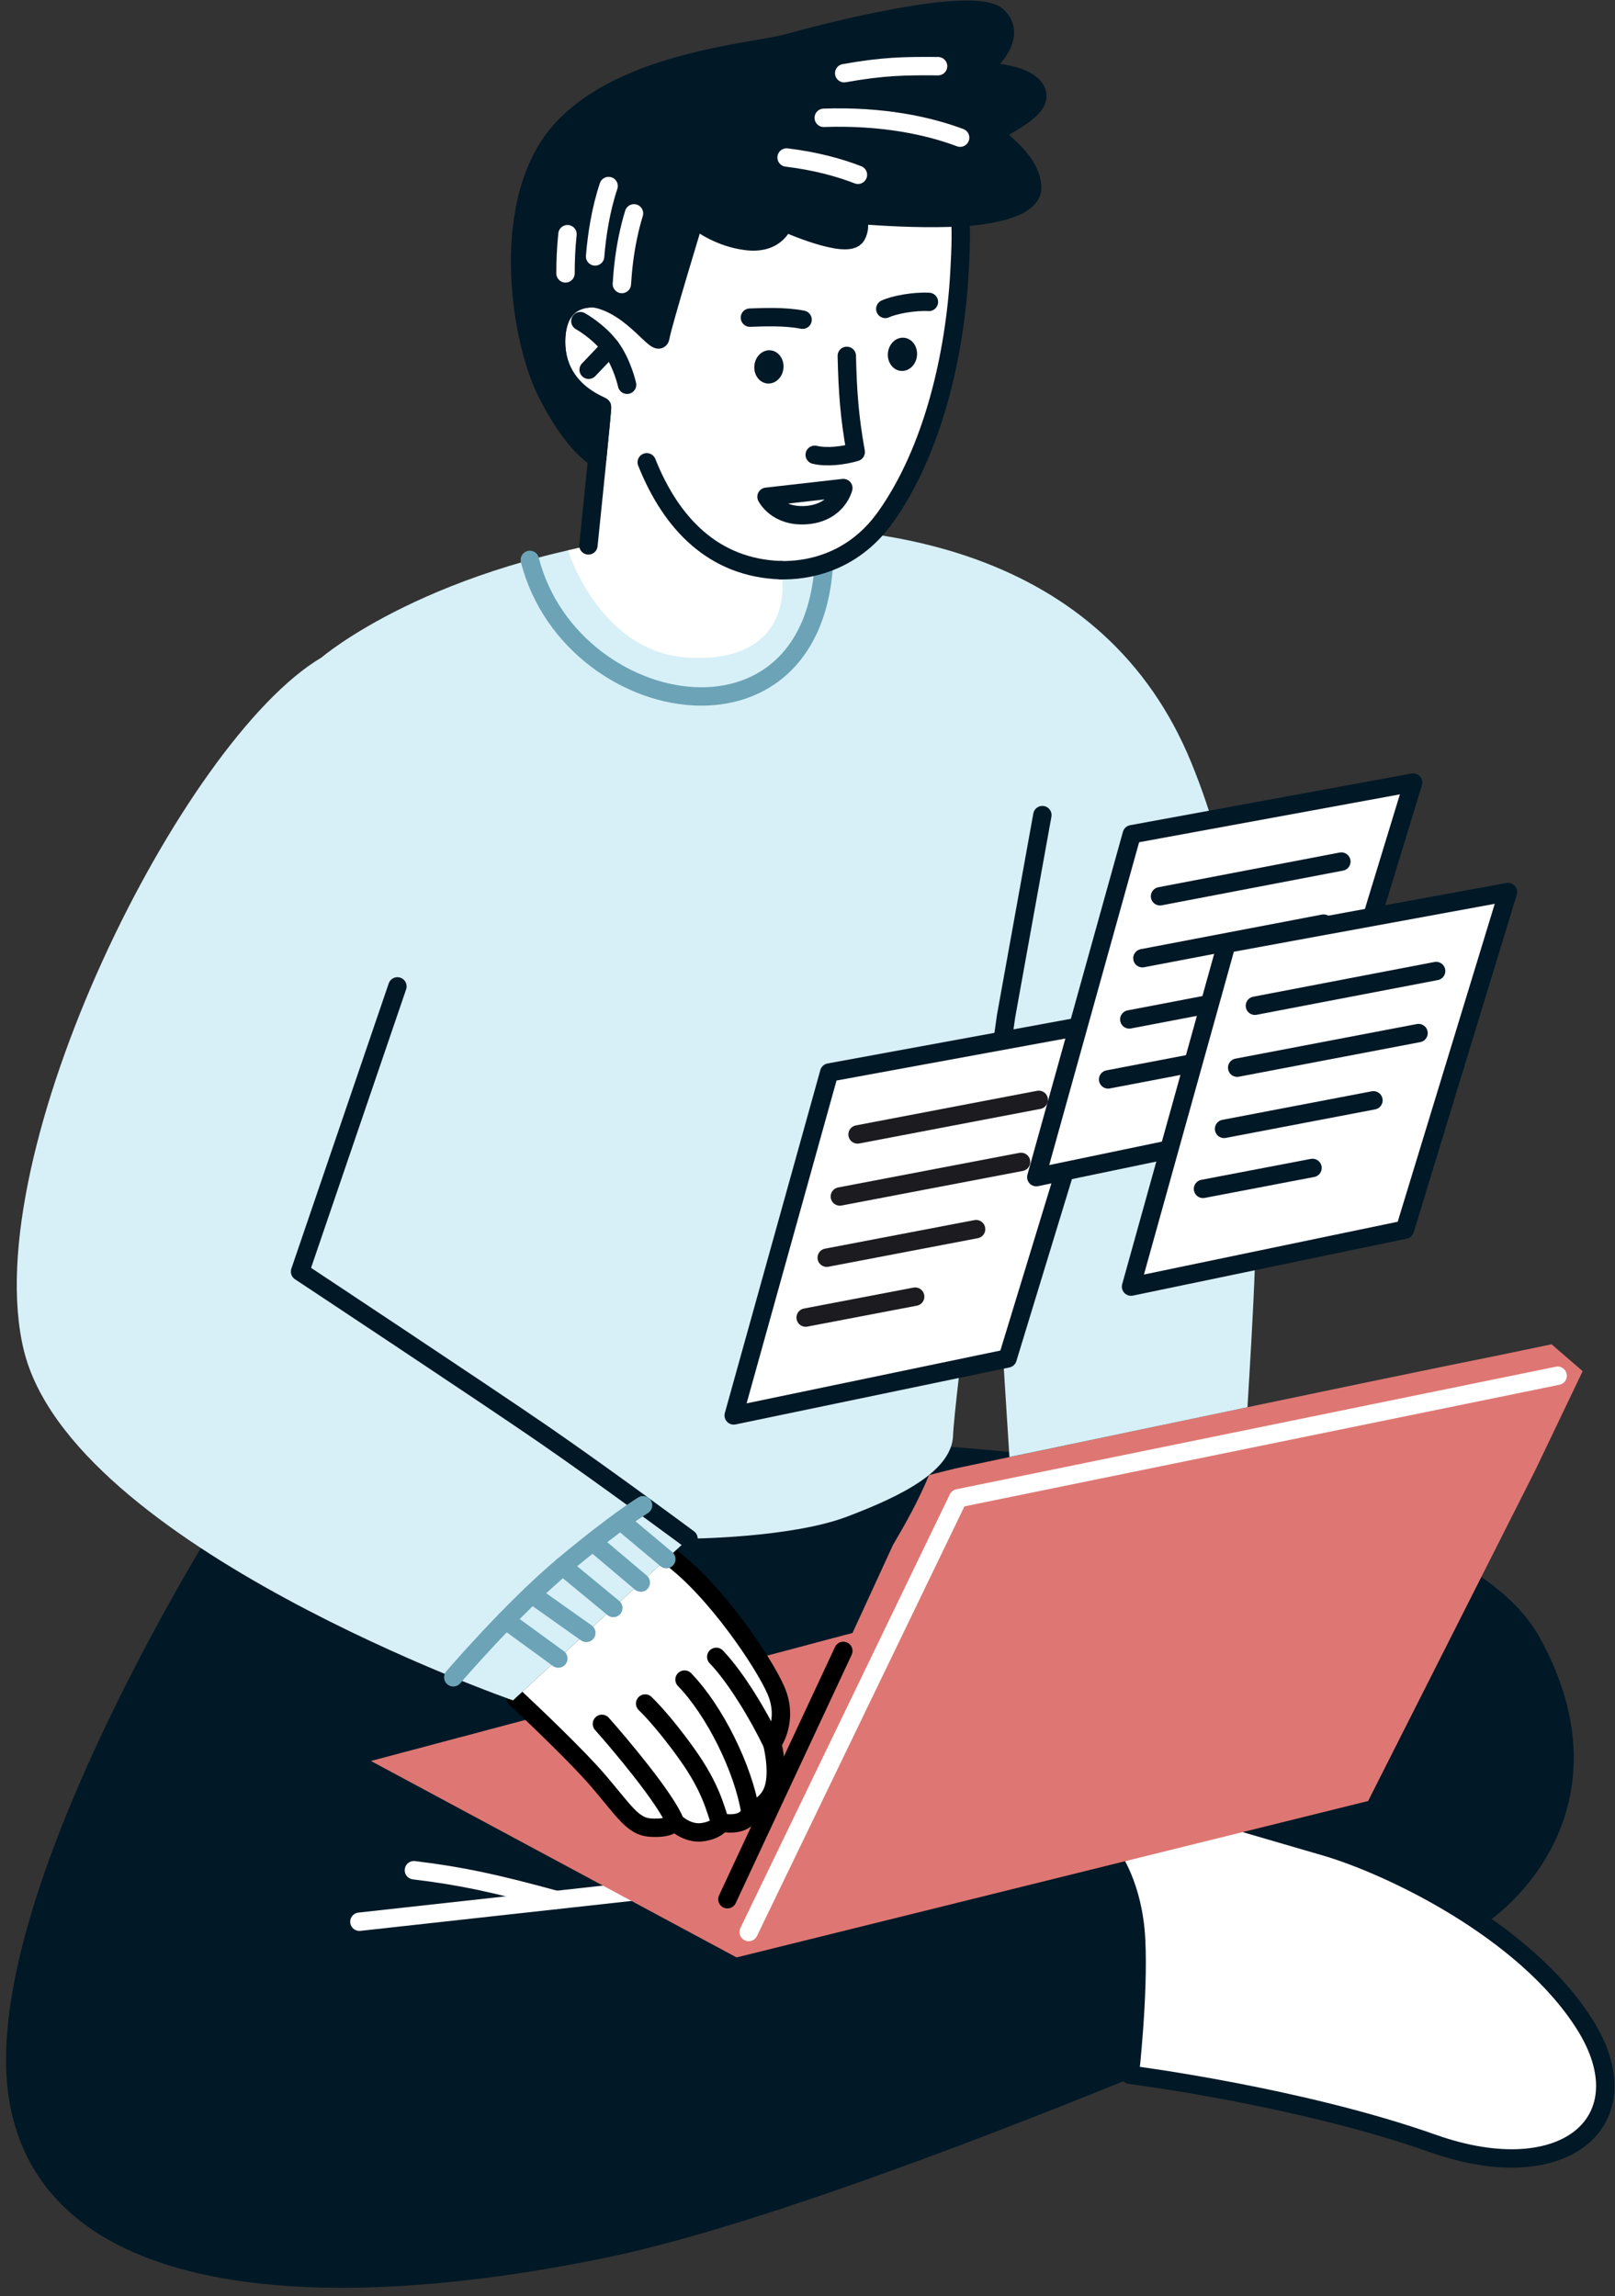 <svg width="166" height="236" viewBox="0 0 166 236" fill="none" xmlns="http://www.w3.org/2000/svg">
<rect x="0" y="0" width="166" height="236" fill="#333333" stroke="none"/>
<path fill-rule="evenodd" clip-rule="evenodd" d="M23.612 154.977C23.612 154.977 -2.322 195.38 1.357 216.042C5.037 236.704 34.471 237.412 62.251 231.669C90.018 225.925 149.982 198.799 149.982 198.799C154.82 196.872 167.462 185.683 157.901 168.44C148.327 151.198 93.888 148.86 93.888 148.86L23.612 154.977Z" fill="#011826" stroke="#011826" stroke-width="0.756" stroke-linecap="round" stroke-linejoin="round"/>
<path d="M36.941 197.518L101.132 190.432" stroke="white" stroke-width="1.89" stroke-linecap="round" stroke-linejoin="round"/>
<path fill-rule="evenodd" clip-rule="evenodd" d="M114.207 190.755C114.207 190.755 116.511 193.764 116.779 199.42C117.059 205.089 116.129 213.245 116.129 213.245C116.129 213.245 133.571 215.457 147.27 220.306C160.982 225.154 169.066 217.882 162.904 208.098C156.742 198.301 142.75 191.688 136.143 189.773C129.535 187.859 126.302 186.901 126.302 186.901L114.207 190.755Z" fill="white" stroke="#011826" stroke-width="1.89" stroke-linecap="round" stroke-linejoin="round"/>
<path fill-rule="evenodd" clip-rule="evenodd" d="M38.125 180.996L75.708 201.186L140.624 185.111L157.786 151.148L162.675 140.929L159.479 138.169L154.221 139.263C141.413 141.824 98.178 150.936 98.178 150.936L95.492 151.608C94.422 154.206 93.124 156.518 91.787 158.793L87.624 167.844L86.707 168.08L38.125 180.996Z" fill="#DE7773"/>
<path d="M76.955 198.575L98.484 153.995L160.103 141.401" stroke="white" stroke-width="1.89" stroke-linecap="round" stroke-linejoin="round"/>
<path fill-rule="evenodd" clip-rule="evenodd" d="M52.995 174.52C54.892 176.297 59.386 180.574 61.487 183.023C64.186 186.181 65.052 187.747 66.872 187.846C68.68 187.946 69.024 187.511 69.38 187.287C69.38 187.287 70.59 188.518 72.168 188.319C73.747 188.108 74.154 187.312 74.154 187.312C74.154 187.312 75.16 187.585 76.115 187.25C77.07 186.914 77.108 186.143 77.108 186.143C77.108 186.143 78.967 185.696 79.527 183.794C80.087 181.904 79.374 179.206 79.374 179.206C79.374 179.206 81.106 176.857 79.756 173.736C78.534 170.914 73.518 163.406 68.807 159.949L52.995 174.52Z" fill="white"/>
<path d="M61.869 177.18C63.651 179.181 68.54 184.975 69.38 187.287" stroke="black" stroke-width="1.89" stroke-linecap="round" stroke-linejoin="round"/>
<path d="M66.312 175.091C66.312 175.091 68.094 176.757 70.59 180.263C73.098 183.769 73.518 185.895 74.065 187.449" stroke="black" stroke-width="1.89" stroke-linecap="round" stroke-linejoin="round"/>
<path d="M70.36 172.63C73.467 175.825 76.395 181.792 77.108 186.143" stroke="black" stroke-width="1.89" stroke-linecap="round" stroke-linejoin="round"/>
<path d="M73.62 170.293C75.708 172.456 78.088 176.509 79.374 179.206" stroke="black" stroke-width="1.89" stroke-linecap="round" stroke-linejoin="round"/>
<path d="M52.995 174.52C54.892 176.297 59.386 180.574 61.487 183.023C64.186 186.181 65.052 187.747 66.872 187.846C68.68 187.946 69.024 187.511 69.38 187.287C69.38 187.287 70.59 188.518 72.168 188.319C73.747 188.108 74.154 187.312 74.154 187.312C74.154 187.312 75.16 187.585 76.115 187.25C77.07 186.914 77.108 186.143 77.108 186.143C77.108 186.143 78.967 185.696 79.527 183.794C80.087 181.904 79.374 179.206 79.374 179.206C79.374 179.206 81.106 176.857 79.756 173.736C78.534 170.914 73.518 163.406 68.807 159.949" stroke="black" stroke-width="1.89" stroke-linecap="round" stroke-linejoin="round"/>
<path fill-rule="evenodd" clip-rule="evenodd" d="M33.045 67.581C33.045 67.581 44.236 57.934 67.407 54.975C90.578 52.016 113.621 56.827 122.444 78.372C131.267 99.928 129.255 127.067 128.224 144.633L103.755 149.755L101.667 116.774C101.667 116.774 98.089 143.95 97.962 147.542C97.822 151.148 92.818 153.709 87.026 155.897C81.233 158.085 70.768 158.147 70.768 158.147L52.728 174.768C52.728 174.768 7.303 158.918 2.439 138.741C-2.437 118.551 18.697 76.059 33.045 67.581Z" fill="#D7F0F7"/>
<path d="M40.849 101.383L30.843 130.697C30.843 130.697 49.405 142.98 55.86 147.418C62.302 151.856 70.768 158.147 70.768 158.147" stroke="#011826" stroke-width="1.89" stroke-linecap="round" stroke-linejoin="round"/>
<path d="M107.141 83.779L103.411 104.441L100.33 126.334" stroke="#011826" stroke-width="1.89" stroke-linecap="round" stroke-linejoin="round"/>
<path d="M54.459 57.548C58.826 74.679 86.631 79.105 84.632 53.769" stroke="#6CA3B7" stroke-width="1.89" stroke-linecap="round" stroke-linejoin="round"/>
<path fill-rule="evenodd" clip-rule="evenodd" d="M82.048 11.489C99.223 12.645 99.095 19.234 98.624 27.911C98.153 36.576 95.849 46.347 91.049 53.11C87.523 58.096 82.608 58.655 80.266 58.605C80.941 61.949 79.909 68.115 70.756 67.593C61.615 67.071 58.381 56.566 58.381 56.566C58.381 56.566 59.692 56.28 60.481 56.057C60.838 52.638 61.933 41.934 61.882 41.81C61.818 41.661 57.159 40.218 57.159 35.134C57.159 30.049 61.245 30.683 61.245 30.683C62.913 18.923 66.631 10.457 82.048 11.489Z" fill="white"/>
<path fill-rule="evenodd" clip-rule="evenodd" d="M98.688 22.329C95.594 22.503 91.89 22.366 88.07 22.068C88.312 22.665 88.452 23.46 88.007 24.244C87.115 25.773 80.572 22.826 80.572 22.826C80.572 22.826 79.948 25.201 76.663 24.766C74.117 24.43 72.22 23.137 71.507 22.578L71.367 22.603C71.367 22.603 68.082 33.356 67.879 34.661C67.662 35.954 65.18 31.504 61.245 30.683C61.245 30.683 57.159 30.049 57.159 35.134C57.159 40.218 61.818 41.661 61.882 41.81C61.895 41.872 61.678 44.234 61.386 47.093C61.386 47.093 58.903 45.85 56.115 40.181C53.339 34.512 51.264 20.315 57.783 13.266C64.288 6.217 77.491 5.409 80.992 4.427C84.48 3.445 100.254 -0.657 102.597 1.742C104.939 4.129 100.611 7.349 100.611 7.349C100.611 7.349 105.55 7.311 106.505 9.338C107.447 11.364 102.482 13.092 102.418 13.726C102.355 14.373 105.767 16.076 106.085 19.084C106.416 22.08 98.701 22.329 98.688 22.329Z" fill="#011826" stroke="#011826" stroke-width="1.89" stroke-linecap="round" stroke-linejoin="round"/>
<path d="M59.654 33.008C59.654 33.008 61.487 34.015 62.735 35.669C63.97 37.322 64.454 39.547 64.454 39.547" stroke="#011826" stroke-width="1.89" stroke-linecap="round" stroke-linejoin="round"/>
<path d="M60.506 38.005L62.734 35.668" stroke="#011826" stroke-width="1.89" stroke-linecap="round" stroke-linejoin="round"/>
<path d="M66.478 47.516C68.986 53.806 73.34 58.381 80.266 58.605" stroke="#011826" stroke-width="1.89" stroke-linecap="round" stroke-linejoin="round"/>
<path d="M46.592 172.394C46.592 172.394 52.639 165.32 58.037 160.82C63.435 156.319 66.096 154.716 66.096 154.716" stroke="#6CA3B7" stroke-width="1.89" stroke-linecap="round" stroke-linejoin="round"/>
<path d="M68.489 160.248L63.778 156.307" stroke="#6CA3B7" stroke-width="1.89" stroke-linecap="round" stroke-linejoin="round"/>
<path d="M57.388 170.467L51.977 166.526" stroke="#6CA3B7" stroke-width="1.89" stroke-linecap="round" stroke-linejoin="round"/>
<path d="M60.265 167.831L54.663 163.865" stroke="#6CA3B7" stroke-width="1.89" stroke-linecap="round" stroke-linejoin="round"/>
<path d="M63.041 165.27L57.846 160.981" stroke="#6CA3B7" stroke-width="1.89" stroke-linecap="round" stroke-linejoin="round"/>
<path d="M65.867 162.66L60.927 158.482" stroke="#6CA3B7" stroke-width="1.89" stroke-linecap="round" stroke-linejoin="round"/>
<path d="M60.481 56.056C60.838 52.638 61.933 41.934 61.882 41.81C61.818 41.66 57.159 40.218 57.159 35.134C57.159 30.049 61.245 30.683 61.245 30.683M98.599 21.384C98.853 23.361 98.752 25.561 98.624 27.911C98.153 36.576 95.849 46.347 91.049 53.11C87.523 58.095 82.608 58.655 80.266 58.605" stroke="#011826" stroke-width="1.89" stroke-linecap="round" stroke-linejoin="round"/>
<path d="M86.682 169.683L74.766 195.206" stroke="black" stroke-width="1.89" stroke-linecap="round" stroke-linejoin="round"/>
<path d="M98.688 14.149C95.454 12.931 90.718 11.899 84.67 12.11" stroke="white" stroke-width="1.89" stroke-linecap="round" stroke-linejoin="round"/>
<path d="M96.422 6.802C92.984 6.777 90.807 6.802 86.772 7.523" stroke="white" stroke-width="1.89" stroke-linecap="round" stroke-linejoin="round"/>
<path d="M88.184 17.965C86.262 17.22 83.817 16.548 80.851 16.188" stroke="white" stroke-width="1.89" stroke-linecap="round" stroke-linejoin="round"/>
<path d="M63.919 29.191C64.008 27.7 64.198 25.996 64.555 24.318C64.721 23.51 64.924 22.714 65.166 21.931" stroke="white" stroke-width="1.89" stroke-linecap="round" stroke-linejoin="round"/>
<path d="M61.169 26.357C61.347 24.144 61.755 21.509 62.557 19.122" stroke="white" stroke-width="1.89" stroke-linecap="round" stroke-linejoin="round"/>
<path d="M58.127 28.098C58.127 26.867 58.177 25.474 58.33 24.07" stroke="white" stroke-width="1.89" stroke-linecap="round" stroke-linejoin="round"/>
<path fill-rule="evenodd" clip-rule="evenodd" d="M85.231 110.235L75.415 145.479L103.564 139.623L114.156 104.926L85.231 110.235Z" fill="white" stroke="#011826" stroke-width="1.89" stroke-linecap="round" stroke-linejoin="round"/>
<path d="M88.146 116.6L106.772 113.044" stroke="#1C1B1F" stroke-width="1.89" stroke-linecap="round" stroke-linejoin="round"/>
<path d="M86.326 122.977L104.951 119.422" stroke="#1C1B1F" stroke-width="1.89" stroke-linecap="round" stroke-linejoin="round"/>
<path d="M84.976 129.268L100.329 126.334" stroke="#1C1B1F" stroke-width="1.89" stroke-linecap="round" stroke-linejoin="round"/>
<path d="M82.811 135.421L94.066 133.271" stroke="#1C1B1F" stroke-width="1.89" stroke-linecap="round" stroke-linejoin="round"/>
<path fill-rule="evenodd" clip-rule="evenodd" d="M116.333 85.744L106.518 120.988L134.654 115.133L145.246 80.435L116.333 85.744Z" fill="white" stroke="#011826" stroke-width="1.89" stroke-linecap="round" stroke-linejoin="round"/>
<path d="M119.235 92.121L137.874 88.553" stroke="#011826" stroke-width="1.89" stroke-linecap="round" stroke-linejoin="round"/>
<path d="M117.427 98.486L136.053 94.931" stroke="#011826" stroke-width="1.89" stroke-linecap="round" stroke-linejoin="round"/>
<path d="M116.078 104.777L131.431 101.843" stroke="#011826" stroke-width="1.89" stroke-linecap="round" stroke-linejoin="round"/>
<path d="M113.901 110.943L125.169 108.792" stroke="#011826" stroke-width="1.89" stroke-linecap="round" stroke-linejoin="round"/>
<path d="M87.039 36.576C87.128 40.281 87.306 42.817 87.955 46.459C86.746 46.832 84.963 47.044 83.741 46.745" stroke="#011826" stroke-width="1.89" stroke-linecap="round" stroke-linejoin="round"/>
<path d="M78.878 39.416C79.705 39.487 80.444 38.782 80.529 37.841C80.614 36.9 80.014 36.079 79.187 36.007C78.361 35.936 77.622 36.641 77.537 37.582C77.452 38.524 78.052 39.344 78.878 39.416Z" fill="#011826"/>
<path d="M77.083 32.648C78.293 32.61 80.61 32.485 82.494 32.86" stroke="#011826" stroke-width="1.89" stroke-linecap="round" stroke-linejoin="round"/>
<path d="M90.998 31.752C91.864 31.342 93.926 30.944 95.479 31.031" stroke="#011826" stroke-width="1.89" stroke-linecap="round" stroke-linejoin="round"/>
<path d="M92.606 38.122C93.432 38.193 94.171 37.488 94.256 36.547C94.342 35.605 93.741 34.785 92.915 34.713C92.089 34.642 91.35 35.347 91.264 36.288C91.179 37.229 91.78 38.05 92.606 38.122Z" fill="#011826"/>
<path fill-rule="evenodd" clip-rule="evenodd" d="M78.789 51.059L86.682 50.164C86.682 50.164 86.096 52.65 82.977 52.936C79.845 53.21 78.789 51.059 78.789 51.059Z" stroke="#011826" stroke-width="1.89" stroke-linecap="round" stroke-linejoin="round"/>
<path d="M42.543 192.222C47.508 192.832 50.831 193.553 57.171 195.281" stroke="white" stroke-width="1.89" stroke-linecap="round" stroke-linejoin="round"/>
<path fill-rule="evenodd" clip-rule="evenodd" d="M126.072 96.995L116.256 132.239L144.405 126.384L154.997 91.686L126.072 96.995Z" fill="white" stroke="#011826" stroke-width="1.89" stroke-linecap="round" stroke-linejoin="round"/>
<path d="M128.988 103.372L147.614 99.804" stroke="#011826" stroke-width="1.89" stroke-linecap="round" stroke-linejoin="round"/>
<path d="M127.167 109.737L145.806 106.182" stroke="#011826" stroke-width="1.89" stroke-linecap="round" stroke-linejoin="round"/>
<path d="M125.817 116.028L141.171 113.094" stroke="#011826" stroke-width="1.89" stroke-linecap="round" stroke-linejoin="round"/>
<path d="M123.653 122.194L134.907 120.043" stroke="#011826" stroke-width="1.89" stroke-linecap="round" stroke-linejoin="round"/>
</svg>
